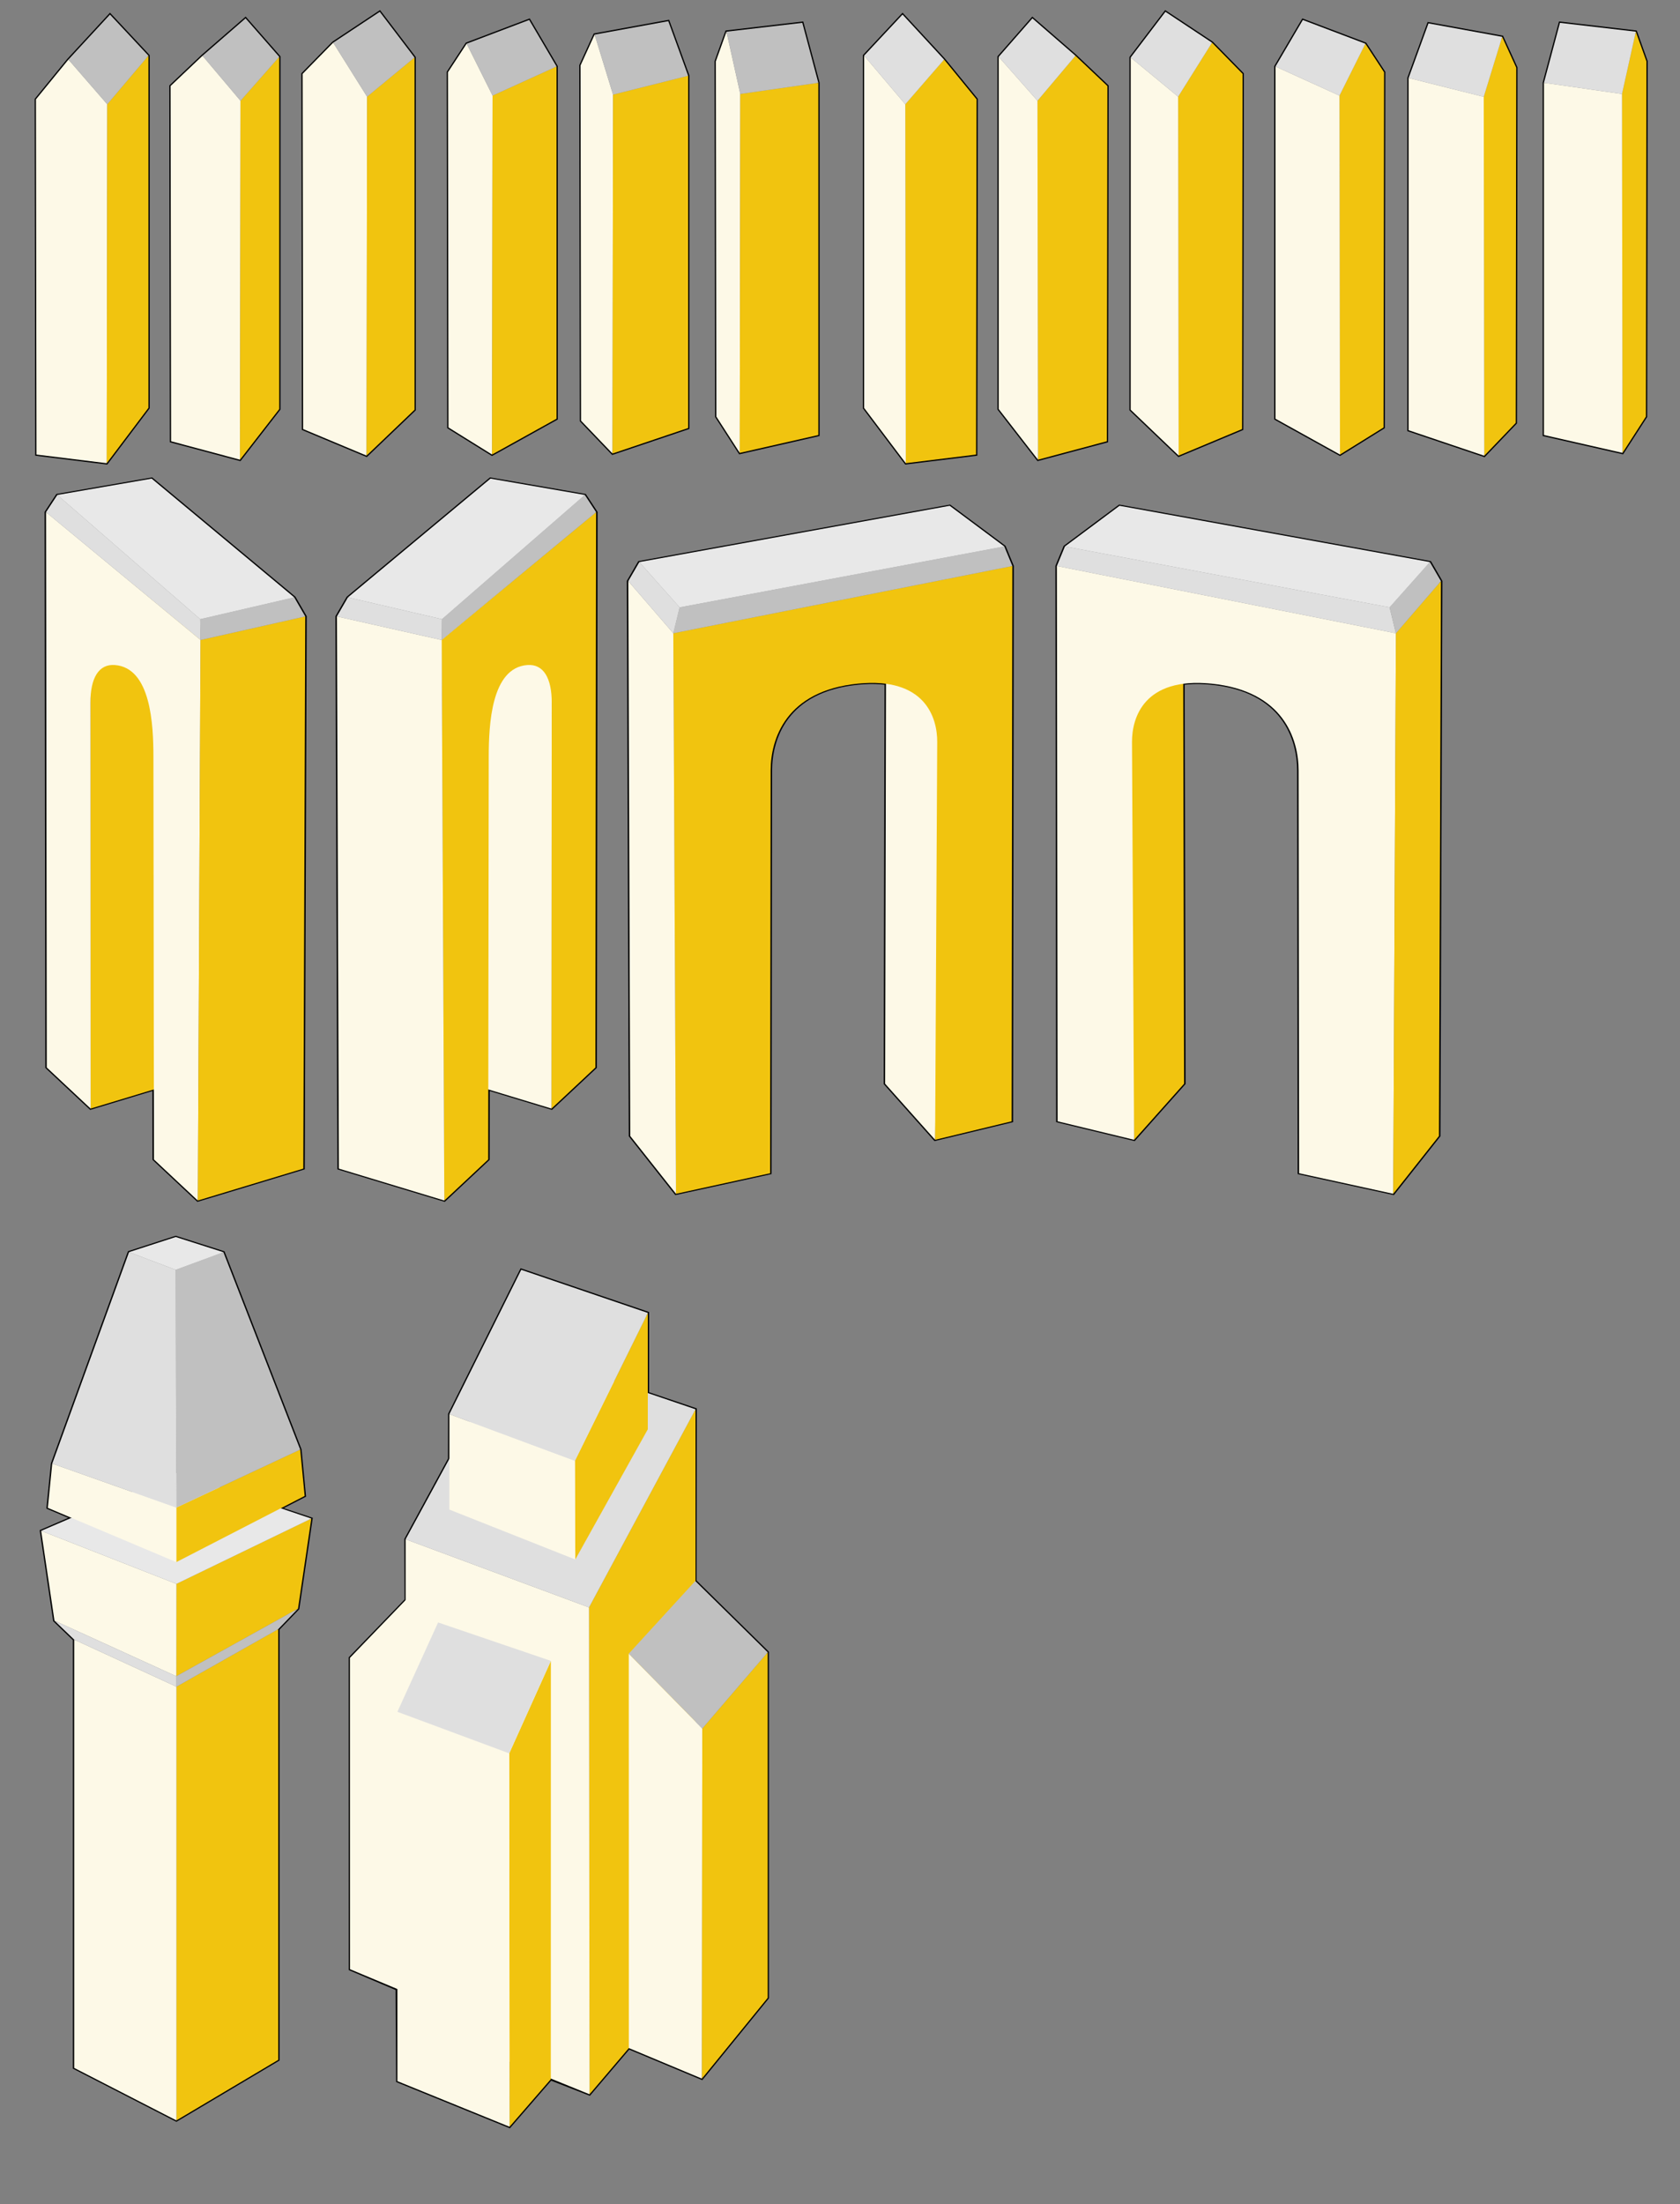 <?xml version="1.0" encoding="UTF-8" standalone="no"?>
<!-- Created with Inkscape (http://www.inkscape.org/) -->

<svg
   xmlns:dc="http://purl.org/dc/elements/1.1/"
   xmlns:cc="http://creativecommons.org/ns#"
   xmlns:rdf="http://www.w3.org/1999/02/22-rdf-syntax-ns#"
   xmlns:svg="http://www.w3.org/2000/svg"
   xmlns="http://www.w3.org/2000/svg"
   xmlns:sodipodi="http://sodipodi.sourceforge.net/DTD/sodipodi-0.dtd"
   xmlns:inkscape="http://www.inkscape.org/namespaces/inkscape"
   width="400.623mm"
   height="525.367mm"
   viewBox="0 0 400.623 525.367"
   version="1.1"
   id="svg8"
   inkscape:version="0.92.3 (2405546, 2018-03-11)"
   sodipodi:docname="buildings-test.svg">
  <rect x="0" y="0" width="400.623" height="525.367" fill="#808080" stroke="none"/>
  <defs
     id="defs2" />
  <sodipodi:namedview
     id="base"
     pagecolor="#ffffff"
     bordercolor="#666666"
     borderopacity="1.0"
     inkscape:pageopacity="0.0"
     inkscape:pageshadow="2"
     inkscape:zoom="0.25130585"
     inkscape:cx="-868.21512"
     inkscape:cy="1107.7458"
     inkscape:document-units="mm"
     inkscape:current-layer="svg8"
     showgrid="false"
     inkscape:snap-nodes="true"
     inkscape:window-width="1920"
     inkscape:window-height="1017"
     inkscape:window-x="0"
     inkscape:window-y="30"
     inkscape:window-maximized="1"
     fit-margin-top="0"
     fit-margin-left="0"
     fit-margin-right="0"
     fit-margin-bottom="0" />
  <g
     inkscape:label="Layer 1"
     inkscape:groupmode="layer"
     id="layer1"
     transform="translate(-21.173,34.636)" />
  <g
     id="house-01"
     transform="matrix(0.605,0,0,0.605,350.571,-50.751)"
     class="building house">
    <path
       inkscape:connector-curvature="0"
       id="path827"
       d="m -402.89,112.339 7.372,-11.246 24.647,-9.344 10.78,18.326 v 138.771 l -25.424,14.105 -17.168,-10.672 z"
       style="fill:none;stroke:#000000;stroke-width:1;stroke-linecap:butt;stroke-linejoin:miter;stroke-miterlimit:4;stroke-dasharray:none;stroke-opacity:1"
       class="outline"
       sodipodi:nodetypes="cccccccc" />
    <path
       sodipodi:nodetypes="cccccc"
       inkscape:connector-curvature="0"
       id="path821"
       d="m -385.308,121.551 -0.207,141.4 -17.168,-10.672 -0.207,-139.94 7.372,-11.246 z"
       style="fill:#fdf9e7;fill-opacity:1;stroke:none;stroke-width:0.265px;stroke-linecap:butt;stroke-linejoin:miter;stroke-opacity:1"
       class="west" />
    <path
       inkscape:connector-curvature="0"
       id="path823"
       d="m -385.515,262.95 25.424,-14.105 V 110.075 l -25.217,11.476 z"
       style="fill:#f1c40f;fill-opacity:1;stroke:none;stroke-width:0.265px;stroke-linecap:butt;stroke-linejoin:miter;stroke-opacity:1"
       class="east"
       sodipodi:nodetypes="ccccc" />
    <path
       sodipodi:nodetypes="ccccc"
       inkscape:connector-curvature="0"
       id="path825"
       d="m -370.871,91.749 10.78,18.326 -25.217,11.476 -10.21,-20.458 z"
       style="fill:#c0c0c0;fill-opacity:1;stroke:none;stroke-width:0.265px;stroke-linecap:butt;stroke-linejoin:miter;stroke-opacity:1"
       class="east top" />
  </g>
  <g
     transform="matrix(0.605,0,0,0.605,118.29,-41.119)"
     id="house-02"
     class="building house">
    <path
       sodipodi:nodetypes="cccccccc"
       class="outline"
       style="fill:none;stroke:#000000;stroke-width:1;stroke-linecap:butt;stroke-linejoin:miter;stroke-miterlimit:4;stroke-dasharray:none;stroke-opacity:1"
       d="M 33.296,93.755 38.854,81.601 67.893,76.306 75.723,97.809 v 138.771 l -29.817,10.056 -12.403,-12.941 z"
       id="path4583"
       inkscape:connector-curvature="0" />
    <path
       class="west"
       style="fill:#fdf9e7;fill-opacity:1;stroke:none;stroke-width:0.265px;stroke-linecap:butt;stroke-linejoin:miter;stroke-opacity:1"
       d="M 46.113,105.236 45.906,246.636 33.503,233.695 33.296,93.755 38.854,81.601 Z"
       id="path4585"
       inkscape:connector-curvature="0"
       sodipodi:nodetypes="cccccc" />
    <path
       sodipodi:nodetypes="ccccc"
       class="east"
       style="fill:#f1c40f;fill-opacity:1;stroke:none;stroke-width:0.265px;stroke-linecap:butt;stroke-linejoin:miter;stroke-opacity:1"
       d="M 45.906,246.636 75.723,236.58 V 97.809 l -29.61,7.427 z"
       id="path4587"
       inkscape:connector-curvature="0" />
    <path
       class="east top"
       style="fill:#c0c0c0;fill-opacity:1;stroke:none;stroke-width:0.265px;stroke-linecap:butt;stroke-linejoin:miter;stroke-opacity:1"
       d="m 67.893,76.306 7.83,21.503 -29.61,7.427 -7.26,-23.635 z"
       id="path4589"
       inkscape:connector-curvature="0"
       sodipodi:nodetypes="ccccc" />
  </g>
  <g
     id="house-03"
     transform="matrix(0.605,0,0,0.605,143.206,-40.409)"
     class="building house">
    <path
       inkscape:connector-curvature="0"
       id="path4593"
       d="M 45.444,90.969 49.64,79.269 79.532,75.789 85.847,99.397 V 238.168 l -30.969,7.043 -9.226,-14.302 z"
       style="fill:none;stroke:#000000;stroke-width:1;stroke-linecap:butt;stroke-linejoin:miter;stroke-miterlimit:4;stroke-dasharray:none;stroke-opacity:1"
       class="outline"
       sodipodi:nodetypes="cccccccc" />
    <path
       sodipodi:nodetypes="cccccc"
       inkscape:connector-curvature="0"
       id="path4595"
       d="M 55.084,103.811 54.877,245.211 45.651,230.908 45.444,90.969 49.64,79.269 Z"
       style="fill:#fdf9e7;fill-opacity:1;stroke:none;stroke-width:0.265px;stroke-linecap:butt;stroke-linejoin:miter;stroke-opacity:1"
       class="west" />
    <path
       inkscape:connector-curvature="0"
       id="path4597"
       d="m 54.877,245.211 30.969,-7.043 V 99.397 l -30.762,4.414 z"
       style="fill:#f1c40f;fill-opacity:1;stroke:none;stroke-width:0.265px;stroke-linecap:butt;stroke-linejoin:miter;stroke-opacity:1"
       class="east"
       sodipodi:nodetypes="ccccc" />
    <path
       sodipodi:nodetypes="ccccc"
       inkscape:connector-curvature="0"
       id="path4599"
       d="m 79.532,75.789 6.314,23.609 -30.762,4.414 -5.445,-24.543 z"
       style="fill:#c0c0c0;fill-opacity:1;stroke:none;stroke-width:0.265px;stroke-linecap:butt;stroke-linejoin:miter;stroke-opacity:1"
       class="east top" />
  </g>
  <g
     id="house-04"
     class="building house"
     transform="matrix(0.605,0,0,0.605,62.05,-40.59)">
    <path
       sodipodi:nodetypes="cccccccc"
       class="outline"
       style="fill:none;stroke:#000000;stroke-width:1;stroke-linecap:butt;stroke-linejoin:miter;stroke-miterlimit:4;stroke-dasharray:none;stroke-opacity:1"
       d="M 16.722,96.188 28.768,83.897 47.125,71.74 60.827,89.74 V 228.511 l -18.907,18.068 -24.992,-10.451 z"
       id="path4603"
       inkscape:connector-curvature="0" />
    <path
       class="west"
       style="fill:#fdf9e7;fill-opacity:1;stroke:none;stroke-width:0.265px;stroke-linecap:butt;stroke-linejoin:miter;stroke-opacity:1"
       d="M 42.127,105.179 41.92,246.578 16.929,236.127 16.722,96.188 28.768,83.897 Z"
       id="path4605"
       inkscape:connector-curvature="0"
       sodipodi:nodetypes="cccccc" />
    <path
       sodipodi:nodetypes="ccccc"
       class="east"
       style="fill:#f1c40f;fill-opacity:1;stroke:none;stroke-width:0.265px;stroke-linecap:butt;stroke-linejoin:miter;stroke-opacity:1"
       d="M 41.92,246.578 60.827,228.511 V 89.74 L 42.127,105.179 Z"
       id="path4607"
       inkscape:connector-curvature="0" />
    <path
       class="east top"
       style="fill:#c0c0c0;fill-opacity:1;stroke:none;stroke-width:0.265px;stroke-linecap:butt;stroke-linejoin:miter;stroke-opacity:1"
       d="M 47.125,71.74 60.827,89.74 42.127,105.179 28.768,83.897 Z"
       id="path4609"
       inkscape:connector-curvature="0"
       sodipodi:nodetypes="ccccc" />
  </g>
  <g
     id="house-05"
     transform="matrix(0.605,0,0,0.605,4.112,-37.689)"
     class="building house">
    <path
       inkscape:connector-curvature="0"
       id="path4653"
       d="M 60.433,96.188 73.024,84.261 89.992,69.535 103.267,84.684 V 223.455 l -15.475,19.941 -27.152,-7.268 z"
       style="fill:none;stroke:#000000;stroke-width:1;stroke-linecap:butt;stroke-linejoin:miter;stroke-miterlimit:4;stroke-dasharray:none;stroke-opacity:1"
       class="outline"
       sodipodi:nodetypes="cccccccc" />
    <path
       sodipodi:nodetypes="cccccc"
       inkscape:connector-curvature="0"
       id="path4655"
       d="M 87.999,101.996 87.792,243.396 60.64,236.127 60.433,96.188 73.024,84.261 Z"
       style="fill:#fdf9e7;fill-opacity:1;stroke:none;stroke-width:0.265px;stroke-linecap:butt;stroke-linejoin:miter;stroke-opacity:1"
       class="west" />
    <path
       inkscape:connector-curvature="0"
       id="path4657"
       d="m 87.792,243.396 15.475,-19.941 V 84.684 L 87.999,101.996 Z"
       style="fill:#f1c40f;fill-opacity:1;stroke:none;stroke-width:0.265px;stroke-linecap:butt;stroke-linejoin:miter;stroke-opacity:1"
       class="east"
       sodipodi:nodetypes="ccccc" />
    <path
       sodipodi:nodetypes="ccccc"
       inkscape:connector-curvature="0"
       id="path4659"
       d="M 89.992,69.535 103.267,84.684 87.999,101.996 73.024,84.261 Z"
       style="fill:#c0c0c0;fill-opacity:1;stroke:none;stroke-width:0.265px;stroke-linecap:butt;stroke-linejoin:miter;stroke-opacity:1"
       class="east top" />
  </g>
  <g
     transform="matrix(0.605,0,0,0.605,-27.864,-36.782)"
     id="house-06"
     class="building house">
    <path
       sodipodi:nodetypes="cccccccc"
       class="outline"
       style="fill:none;stroke:#000000;stroke-width:1;stroke-linecap:butt;stroke-linejoin:miter;stroke-miterlimit:4;stroke-dasharray:none;stroke-opacity:1"
       d="M 60.225,99.931 73.024,84.261 89.41,66.532 104.557,82.721 V 221.492 l -16.434,21.787 -27.691,-3.409 z"
       id="path4663"
       inkscape:connector-curvature="0" />
    <path
       class="west"
       style="fill:#fdf9e7;fill-opacity:1;stroke:none;stroke-width:0.265px;stroke-linecap:butt;stroke-linejoin:miter;stroke-opacity:1"
       d="M 88.33,101.88 88.123,243.279 60.432,239.87 60.225,99.931 73.024,84.261 Z"
       id="path4665"
       inkscape:connector-curvature="0"
       sodipodi:nodetypes="cccccc" />
    <path
       sodipodi:nodetypes="ccccc"
       class="east"
       style="fill:#f1c40f;fill-opacity:1;stroke:none;stroke-width:0.265px;stroke-linecap:butt;stroke-linejoin:miter;stroke-opacity:1"
       d="M 88.123,243.279 104.557,221.492 V 82.721 L 88.33,101.88 Z"
       id="path4667"
       inkscape:connector-curvature="0" />
    <path
       class="east top"
       style="fill:#c0c0c0;fill-opacity:1;stroke:none;stroke-width:0.265px;stroke-linecap:butt;stroke-linejoin:miter;stroke-opacity:1"
       d="M 89.41,66.532 104.557,82.721 88.33,101.88 73.024,84.261 Z"
       id="path4669"
       inkscape:connector-curvature="0"
       sodipodi:nodetypes="ccccc" />
  </g>
  <g
     transform="matrix(-0.605,0,0,0.605,344.581,-40.227)"
     id="house-07"
     class="building house">
    <path
       sodipodi:nodetypes="cccccccc"
       class="outline"
       style="fill:none;stroke:#000000;stroke-width:1;stroke-linecap:butt;stroke-linejoin:miter;stroke-miterlimit:4;stroke-dasharray:none;stroke-opacity:1"
       d="M 24.01,94.954 31.383,83.707 56.029,74.364 66.809,92.69 V 231.461 L 41.385,245.565 24.217,234.893 Z"
       id="path4692"
       inkscape:connector-curvature="0" />
    <path
       class="west"
       style="fill:#f1c40f;fill-opacity:1;stroke:none;stroke-width:0.265px;stroke-linecap:butt;stroke-linejoin:miter;stroke-opacity:1"
       d="M 41.592,104.166 41.385,245.565 24.217,234.893 24.01,94.954 31.383,83.707 Z"
       id="path4694"
       inkscape:connector-curvature="0"
       sodipodi:nodetypes="cccccc" />
    <path
       sodipodi:nodetypes="ccccc"
       class="west"
       style="fill:#fdf9e7;fill-opacity:1;stroke:none;stroke-width:0.265px;stroke-linecap:butt;stroke-linejoin:miter;stroke-opacity:1"
       d="M 41.385,245.565 66.809,231.461 V 92.69 L 41.592,104.166 Z"
       id="path4696"
       inkscape:connector-curvature="0" />
    <path
       class="west top"
       style="fill:#dfdfdf;fill-opacity:1;fill-rule:nonzero;stroke:none;stroke-width:0.265px;stroke-linecap:butt;stroke-linejoin:miter;stroke-opacity:1"
       d="M 56.029,74.364 66.809,92.69 41.592,104.166 31.383,83.707 Z"
       id="path4698"
       inkscape:connector-curvature="0"
       sodipodi:nodetypes="ccccc" />
  </g>
  <g
     id="house-08"
     transform="matrix(-0.605,0,0,0.605,381.719,-40.59)"
     class="building house">
    <path
       inkscape:connector-curvature="0"
       id="path4702"
       d="M 33.296,93.755 38.854,81.601 67.893,76.306 75.723,97.809 v 138.771 l -29.817,10.056 -12.403,-12.941 z"
       style="fill:none;stroke:#000000;stroke-width:1;stroke-linecap:butt;stroke-linejoin:miter;stroke-miterlimit:4;stroke-dasharray:none;stroke-opacity:1"
       class="outline"
       sodipodi:nodetypes="cccccccc" />
    <path
       sodipodi:nodetypes="cccccc"
       inkscape:connector-curvature="0"
       id="path4704"
       d="M 46.113,105.236 45.906,246.636 33.503,233.695 33.296,93.755 38.854,81.601 Z"
       style="fill:#f1c40f;fill-opacity:1;stroke:none;stroke-width:0.265px;stroke-linecap:butt;stroke-linejoin:miter;stroke-opacity:1"
       class="east" />
    <path
       inkscape:connector-curvature="0"
       id="path4706"
       d="M 45.906,246.636 75.723,236.58 V 97.809 l -29.61,7.427 z"
       style="fill:#fdf9e7;fill-opacity:1;stroke:none;stroke-width:0.265px;stroke-linecap:butt;stroke-linejoin:miter;stroke-opacity:1"
       class="west"
       sodipodi:nodetypes="ccccc" />
    <path
       sodipodi:nodetypes="ccccc"
       inkscape:connector-curvature="0"
       id="path4708"
       d="m 67.893,76.306 7.83,21.503 -29.61,7.427 -7.26,-23.635 z"
       style="fill:#dfdfdf;fill-opacity:1;fill-rule:nonzero;stroke:none;stroke-width:0.265px;stroke-linecap:butt;stroke-linejoin:miter;stroke-opacity:1"
       class="west top" />
  </g>
  <g
     transform="matrix(-0.605,0,0,0.605,420.115,-40.409)"
     id="house-09"
     class="building house">
    <path
       sodipodi:nodetypes="cccccccc"
       class="outline"
       style="fill:none;stroke:#000000;stroke-width:1;stroke-linecap:butt;stroke-linejoin:miter;stroke-miterlimit:4;stroke-dasharray:none;stroke-opacity:1"
       d="M 45.444,90.969 49.64,79.269 79.532,75.789 85.847,99.397 V 238.168 l -30.969,7.043 -9.226,-14.302 z"
       id="path4712"
       inkscape:connector-curvature="0" />
    <path
       class="east"
       style="fill:#f1c40f;fill-opacity:1;stroke:none;stroke-width:0.265px;stroke-linecap:butt;stroke-linejoin:miter;stroke-opacity:1"
       d="M 55.084,103.811 54.877,245.211 45.651,230.908 45.444,90.969 49.64,79.269 Z"
       id="path4714"
       inkscape:connector-curvature="0"
       sodipodi:nodetypes="cccccc" />
    <path
       sodipodi:nodetypes="ccccc"
       class="west"
       style="fill:#fdf9e7;fill-opacity:1;stroke:none;stroke-width:0.265px;stroke-linecap:butt;stroke-linejoin:miter;stroke-opacity:1"
       d="m 54.877,245.211 30.969,-7.043 V 99.397 l -30.762,4.414 z"
       id="path4716"
       inkscape:connector-curvature="0" />
    <path
       class="west top"
       style="fill:#dfdfdf;fill-opacity:1;fill-rule:nonzero;stroke:none;stroke-width:0.265px;stroke-linecap:butt;stroke-linejoin:miter;stroke-opacity:1"
       d="m 79.532,75.789 6.314,23.609 -30.762,4.414 -5.445,-24.543 z"
       id="path4718"
       inkscape:connector-curvature="0"
       sodipodi:nodetypes="ccccc" />
  </g>
  <g
     id="house-10"
     transform="matrix(-0.605,0,0,0.605,306.43,-40.59)"
     class="building house">
    <path
       inkscape:connector-curvature="0"
       id="path4722"
       d="M 16.722,96.188 28.768,83.897 47.125,71.74 60.827,89.74 V 228.511 l -18.907,18.068 -24.992,-10.451 z"
       style="fill:none;stroke:#000000;stroke-width:1;stroke-linecap:butt;stroke-linejoin:miter;stroke-miterlimit:4;stroke-dasharray:none;stroke-opacity:1"
       class="outline"
       sodipodi:nodetypes="cccccccc" />
    <path
       sodipodi:nodetypes="cccccc"
       inkscape:connector-curvature="0"
       id="path4724"
       d="M 42.127,105.179 41.92,246.578 16.929,236.127 16.722,96.188 28.768,83.897 Z"
       style="fill:#f1c40f;fill-opacity:1;stroke:none;stroke-width:0.265px;stroke-linecap:butt;stroke-linejoin:miter;stroke-opacity:1"
       class="east" />
    <path
       inkscape:connector-curvature="0"
       id="path4726"
       d="M 41.92,246.578 60.827,228.511 V 89.74 L 42.127,105.179 Z"
       style="fill:#fdf9e7;fill-opacity:1;stroke:none;stroke-width:0.265px;stroke-linecap:butt;stroke-linejoin:miter;stroke-opacity:1"
       class="west"
       sodipodi:nodetypes="ccccc" />
    <path
       sodipodi:nodetypes="ccccc"
       inkscape:connector-curvature="0"
       id="path4728"
       d="M 47.125,71.74 60.827,89.74 42.127,105.179 28.768,83.897 Z"
       style="fill:#dfdfdf;fill-opacity:1;fill-rule:nonzero;stroke:none;stroke-width:0.265px;stroke-linecap:butt;stroke-linejoin:miter;stroke-opacity:1"
       class="west top" />
  </g>
  <g
     transform="matrix(-0.605,0,0,0.605,300.639,-37.689)"
     id="house-11"
     class="building house">
    <path
       sodipodi:nodetypes="cccccccc"
       class="outline"
       style="fill:none;stroke:#000000;stroke-width:1;stroke-linecap:butt;stroke-linejoin:miter;stroke-miterlimit:4;stroke-dasharray:none;stroke-opacity:1"
       d="M 60.433,96.188 73.024,84.261 89.992,69.535 103.267,84.684 V 223.455 l -15.475,19.941 -27.152,-7.268 z"
       id="path4732"
       inkscape:connector-curvature="0" />
    <path
       class="east"
       style="fill:#f1c40f;fill-opacity:1;stroke:none;stroke-width:0.265px;stroke-linecap:butt;stroke-linejoin:miter;stroke-opacity:1"
       d="M 87.999,101.996 87.792,243.396 60.64,236.127 60.433,96.188 73.024,84.261 Z"
       id="path4734"
       inkscape:connector-curvature="0"
       sodipodi:nodetypes="cccccc" />
    <path
       sodipodi:nodetypes="ccccc"
       class="west"
       style="fill:#fdf9e7;fill-opacity:1;stroke:none;stroke-width:0.265px;stroke-linecap:butt;stroke-linejoin:miter;stroke-opacity:1"
       d="m 87.792,243.396 15.475,-19.941 V 84.684 L 87.999,101.996 Z"
       id="path4736"
       inkscape:connector-curvature="0" />
    <path
       class="west top"
       style="fill:#dfdfdf;fill-opacity:1;fill-rule:nonzero;stroke:none;stroke-width:0.265px;stroke-linecap:butt;stroke-linejoin:miter;stroke-opacity:1"
       d="M 89.992,69.535 103.267,84.684 87.999,101.996 73.024,84.261 Z"
       id="path4738"
       inkscape:connector-curvature="0"
       sodipodi:nodetypes="ccccc" />
  </g>
  <g
     id="house-12"
     transform="matrix(-0.605,0,0,0.605,269.318,-36.782)"
     class="building house">
    <path
       inkscape:connector-curvature="0"
       id="path4742"
       d="M 60.225,99.931 73.024,84.261 89.41,66.532 104.557,82.721 V 221.492 l -16.434,21.787 -27.691,-3.409 z"
       style="fill:none;stroke:#000000;stroke-width:1;stroke-linecap:butt;stroke-linejoin:miter;stroke-miterlimit:4;stroke-dasharray:none;stroke-opacity:1"
       class="outline"
       sodipodi:nodetypes="cccccccc" />
    <path
       sodipodi:nodetypes="cccccc"
       inkscape:connector-curvature="0"
       id="path4744"
       d="M 88.33,101.88 88.123,243.279 60.432,239.87 60.225,99.931 73.024,84.261 Z"
       style="fill:#f1c40f;fill-opacity:1;stroke:none;stroke-width:0.265px;stroke-linecap:butt;stroke-linejoin:miter;stroke-opacity:1"
       class="east" />
    <path
       inkscape:connector-curvature="0"
       id="path4746"
       d="M 88.123,243.279 104.557,221.492 V 82.721 L 88.33,101.88 Z"
       style="fill:#fdf9e7;fill-opacity:1;stroke:none;stroke-width:0.265px;stroke-linecap:butt;stroke-linejoin:miter;stroke-opacity:1"
       class="west"
       sodipodi:nodetypes="ccccc" />
    <path
       sodipodi:nodetypes="ccccc"
       inkscape:connector-curvature="0"
       id="path4748"
       d="M 89.41,66.532 104.557,82.721 88.33,101.88 73.024,84.261 Z"
       style="fill:#dfdfdf;fill-opacity:1;fill-rule:nonzero;stroke:none;stroke-width:0.265px;stroke-linecap:butt;stroke-linejoin:miter;stroke-opacity:1"
       class="east top" />
  </g>
  <g
     id="arch-01"
     transform="matrix(1.723,0,0,1.286,-437.006,48.578)"
     class="building arch">
    <path
       sodipodi:nodetypes="cccccccccccc"
       inkscape:connector-curvature="0"
       id="path4893"
       d="m 266.176,167.684 -6.072,-7.615 -0.101,-102.921 1.565,-3.192 13.055,-3.026 19.729,22.006 1.529,3.532 -0.272,102.342 -14.597,5.917 -6.072,-7.615 -0.016,-12.983 z"
       style="fill:none;stroke:#000000;stroke-width:0.406;stroke-linecap:butt;stroke-linejoin:miter;stroke-miterlimit:4;stroke-dasharray:none;stroke-opacity:1"
       class="outline" />
    <path
       inkscape:connector-curvature="0"
       id="path4587-6"
       d="m 266.176,167.684 14.597,-5.917 0.611,-80.928 -15.251,-16.775 z"
       style="fill:#f1c40f;fill-opacity:1;stroke:none;stroke-width:0.142px;stroke-linecap:butt;stroke-linejoin:miter;stroke-opacity:1"
       class="east"
       sodipodi:nodetypes="ccccc" />
    <path
       sodipodi:nodetypes="ccccsascccc"
       inkscape:connector-curvature="0"
       id="path4585-3"
       d="m 260.002,57.148 0.028,23.133 0.073,79.788 6.072,7.615 -0.031,-75.234 c -0.002,-4.559 1.147,-7.194 3.377,-6.971 5.02,0.501 5.338,11.152 5.344,16.99 l 0.073,74.644 6.072,7.615 0.374,-103.889 z"
       style="fill:#fdf9e7;fill-opacity:1;stroke:none;stroke-width:0.142px;stroke-linecap:butt;stroke-linejoin:miter;stroke-opacity:1"
       class="west" />
    <path
       sodipodi:nodetypes="ccccc"
       class="east"
       style="fill:#f1c40f;fill-opacity:1;stroke:none;stroke-width:0.142px;stroke-linecap:butt;stroke-linejoin:miter;stroke-opacity:1"
       d="m 281.01,184.728 14.597,-5.917 0.272,-102.342 -14.496,4.37 z"
       id="path4872"
       inkscape:connector-curvature="0" />
    <path
       sodipodi:nodetypes="ccccc"
       inkscape:connector-curvature="0"
       id="path4887"
       d="m 261.567,53.956 -1.565,3.192 21.382,23.691 -0.046,-3.858 z"
       style="fill:#dfdfdf;fill-opacity:1;stroke:none;stroke-width:0.235px;stroke-linecap:butt;stroke-linejoin:miter;stroke-opacity:1"
       class="west top" />
    <path
       sodipodi:nodetypes="ccccc"
       inkscape:connector-curvature="0"
       id="path4889"
       d="m 281.384,80.839 14.496,-4.37 -1.529,-3.532 -13.013,4.045 z"
       style="fill:#c0c0c0;fill-opacity:1;stroke:none;stroke-width:0.235px;stroke-linecap:butt;stroke-linejoin:miter;stroke-opacity:1"
       class="east top" />
    <path
       style="fill:#e8e8e8;fill-opacity:1;stroke:none;stroke-width:0.235px;stroke-linecap:butt;stroke-linejoin:miter;stroke-opacity:1"
       d="m 281.338,76.981 13.013,-4.045 -19.729,-22.006 -13.055,3.026 z"
       id="path4891"
       inkscape:connector-curvature="0"
       sodipodi:nodetypes="ccccc"
       class="roof" />
  </g>
  <g
     class="building arch"
     transform="matrix(-1.723,0,0,1.286,590.139,48.578)"
     id="arch-02">
    <path
       class="outline"
       style="fill:none;stroke:#000000;stroke-width:0.406;stroke-linecap:butt;stroke-linejoin:miter;stroke-miterlimit:4;stroke-dasharray:none;stroke-opacity:1"
       d="m 266.176,167.684 -6.072,-7.615 -0.101,-102.921 1.565,-3.192 13.055,-3.026 19.729,22.006 1.529,3.532 -0.272,102.342 -14.597,5.917 -6.072,-7.615 -0.016,-12.983 z"
       id="path5033"
       inkscape:connector-curvature="0"
       sodipodi:nodetypes="cccccccccccc" />
    <path
       sodipodi:nodetypes="ccccc"
       class="west"
       style="fill:#fdf9e7;fill-opacity:1;stroke:none;stroke-width:0.142px;stroke-linecap:butt;stroke-linejoin:miter;stroke-opacity:1"
       d="m 266.176,167.684 14.597,-5.917 0.611,-80.928 -15.251,-16.775 z"
       id="path5035"
       inkscape:connector-curvature="0" />
    <path
       class="east"
       style="fill:#f1c40f;fill-opacity:1;stroke:none;stroke-width:0.142px;stroke-linecap:butt;stroke-linejoin:miter;stroke-opacity:1"
       d="m 260.002,57.148 0.028,23.133 0.073,79.788 6.072,7.615 -0.031,-75.234 c -0.002,-4.559 1.147,-7.194 3.377,-6.971 5.02,0.501 5.338,11.152 5.344,16.99 l 0.073,74.644 6.072,7.615 0.374,-103.889 z"
       id="path5037"
       inkscape:connector-curvature="0"
       sodipodi:nodetypes="ccccsascccc" />
    <path
       inkscape:connector-curvature="0"
       id="path5039"
       d="m 281.01,184.728 14.597,-5.917 0.272,-102.342 -14.496,4.37 z"
       style="fill:#fdf9e7;fill-opacity:1;stroke:none;stroke-width:0.142px;stroke-linecap:butt;stroke-linejoin:miter;stroke-opacity:1"
       class="west"
       sodipodi:nodetypes="ccccc" />
    <path
       class="east top"
       style="fill:#c0c0c0;fill-opacity:1;stroke:none;stroke-width:0.235px;stroke-linecap:butt;stroke-linejoin:miter;stroke-opacity:1"
       d="m 261.567,53.956 -1.565,3.192 21.382,23.691 -0.046,-3.858 z"
       id="path5041"
       inkscape:connector-curvature="0"
       sodipodi:nodetypes="ccccc" />
    <path
       class="west top"
       style="fill:#dfdfdf;fill-opacity:1;stroke:none;stroke-width:0.235px;stroke-linecap:butt;stroke-linejoin:miter;stroke-opacity:1"
       d="m 281.384,80.839 14.496,-4.37 -1.529,-3.532 -13.013,4.045 z"
       id="path5043"
       inkscape:connector-curvature="0"
       sodipodi:nodetypes="ccccc" />
    <path
       class="roof"
       sodipodi:nodetypes="ccccc"
       inkscape:connector-curvature="0"
       id="path5045"
       d="m 281.338,76.981 13.013,-4.045 -19.729,-22.006 -13.055,3.026 z"
       style="fill:#e8e8e8;fill-opacity:1;stroke:none;stroke-width:0.235px;stroke-linecap:butt;stroke-linejoin:miter;stroke-opacity:1" />
  </g>
  <g
     id="arch-03"
     transform="matrix(1.723,0,0,1.286,-302.344,47.732)"
     class="building arch">
    <path
       sodipodi:nodetypes="ccccccccccccssc"
       inkscape:connector-curvature="0"
       id="path4985"
       d="m 298.119,76.85 -0.141,86.881 6.919,10.398 10.59,-3.428 0.101,-102.921 -1.118,-3.62 -7.558,-7.541 -42.952,10.434 -1.529,3.532 0.272,102.835 6.33,10.716 13.026,-3.81 0.073,-74.644 c 0.006,-5.838 2.096,-14.757 12.065,-16.095 9.307,-1.25 11.004,6.272 10.989,10.831"
       style="fill:none;stroke:#000000;stroke-width:0.406;stroke-linecap:butt;stroke-linejoin:miter;stroke-miterlimit:4;stroke-dasharray:none;stroke-opacity:1"
       class="outline" />
    <path
       inkscape:connector-curvature="0"
       id="path4987"
       d="m 297.978,163.731 0.141,-86.881 8.06,-0.963 -1.282,98.242 -6.919,-10.398"
       style="fill:#fdf9e7;fill-opacity:1;stroke:none;stroke-width:0.142px;stroke-linecap:butt;stroke-linejoin:miter;stroke-opacity:1"
       class="west"
       sodipodi:nodetypes="ccccc" />
    <path
       sodipodi:nodetypes="cccccccsssc"
       inkscape:connector-curvature="0"
       id="path4989"
       d="m 282.061,180.327 -13.026,3.81 -0.374,-103.889 46.927,-12.468 -0.028,23.133 -0.073,79.788 -10.59,3.428 0.291,-73.71 c 0.018,-4.559 -1.683,-12.081 -10.989,-10.831 -9.969,1.339 -12.06,10.257 -12.065,16.095 l -0.073,74.644"
       style="fill:#f1c40f;fill-opacity:1;stroke:none;stroke-width:0.142px;stroke-linecap:butt;stroke-linejoin:miter;stroke-opacity:1"
       class="east" />
    <path
       sodipodi:nodetypes="ccccc"
       class="west"
       style="fill:#fdf9e7;fill-opacity:1;stroke:none;stroke-width:0.142px;stroke-linecap:butt;stroke-linejoin:miter;stroke-opacity:1"
       d="m 269.034,184.137 -6.33,-10.716 -0.272,-102.835 6.229,9.662 z"
       id="path4991"
       inkscape:connector-curvature="0" />
    <path
       sodipodi:nodetypes="ccccc"
       inkscape:connector-curvature="0"
       id="path4993"
       d="m 314.47,64.161 1.118,3.62 -46.927,12.468 0.876,-4.8 z"
       style="fill:#c0c0c0;fill-opacity:1;stroke:none;stroke-width:0.235px;stroke-linecap:butt;stroke-linejoin:miter;stroke-opacity:1"
       class="east top" />
    <path
       sodipodi:nodetypes="ccccc"
       inkscape:connector-curvature="0"
       id="path4995"
       d="m 268.661,80.248 -6.228,-9.662 1.529,-3.532 5.576,8.394 z"
       style="fill:#dfdfdf;fill-opacity:1;stroke:none;stroke-width:0.235px;stroke-linecap:butt;stroke-linejoin:miter;stroke-opacity:1"
       class="west top" />
    <path
       style="fill:#e8e8e8;fill-opacity:1;stroke:none;stroke-width:0.235px;stroke-linecap:butt;stroke-linejoin:miter;stroke-opacity:1"
       d="m 269.537,75.448 -5.576,-8.394 42.952,-10.434 7.558,7.541 z"
       id="path4997"
       inkscape:connector-curvature="0"
       sodipodi:nodetypes="ccccc"
       class="roof" />
  </g>
  <g
     class="building arch"
     transform="matrix(-1.723,0,0,1.286,795.784,47.732)"
     id="arch-04">
    <path
       class="outline"
       style="fill:none;stroke:#000000;stroke-width:0.406;stroke-linecap:butt;stroke-linejoin:miter;stroke-miterlimit:4;stroke-dasharray:none;stroke-opacity:1"
       d="m 298.119,76.85 -0.141,86.881 6.919,10.398 10.59,-3.428 0.101,-102.921 -1.118,-3.62 -7.558,-7.541 -42.952,10.434 -1.529,3.532 0.272,102.835 6.33,10.716 13.026,-3.81 0.073,-74.644 c 0.006,-5.838 2.096,-14.757 12.065,-16.095 9.307,-1.25 11.004,6.272 10.989,10.831"
       id="path5017"
       inkscape:connector-curvature="0"
       sodipodi:nodetypes="ccccccccccccssc" />
    <path
       sodipodi:nodetypes="ccccc"
       class="east"
       style="fill:#f1c40f;fill-opacity:1;stroke:none;stroke-width:0.142px;stroke-linecap:butt;stroke-linejoin:miter;stroke-opacity:1"
       d="m 297.978,163.731 0.141,-86.881 8.06,-0.963 -1.282,98.242 -6.919,-10.398"
       id="path5019"
       inkscape:connector-curvature="0" />
    <path
       class="west"
       style="fill:#fdf9e7;fill-opacity:1;stroke:none;stroke-width:0.142px;stroke-linecap:butt;stroke-linejoin:miter;stroke-opacity:1"
       d="m 282.061,180.327 -13.026,3.81 -0.374,-103.889 46.927,-12.468 -0.028,23.133 -0.073,79.788 -10.59,3.428 0.291,-73.71 c 0.018,-4.559 -1.683,-12.081 -10.989,-10.831 -9.969,1.339 -12.06,10.257 -12.065,16.095 l -0.073,74.644"
       id="path5021"
       inkscape:connector-curvature="0"
       sodipodi:nodetypes="cccccccsssc" />
    <path
       inkscape:connector-curvature="0"
       id="path5023"
       d="m 269.034,184.137 -6.33,-10.716 -0.272,-102.835 6.229,9.662 z"
       style="fill:#f1c40f;fill-opacity:1;stroke:none;stroke-width:0.142px;stroke-linecap:butt;stroke-linejoin:miter;stroke-opacity:1"
       class="east"
       sodipodi:nodetypes="ccccc" />
    <path
       class="west top"
       style="fill:#dfdfdf;fill-opacity:1;stroke:none;stroke-width:0.235px;stroke-linecap:butt;stroke-linejoin:miter;stroke-opacity:1"
       d="m 314.47,64.161 1.118,3.62 -46.927,12.468 0.876,-4.8 z"
       id="path5025"
       inkscape:connector-curvature="0"
       sodipodi:nodetypes="ccccc" />
    <path
       class="east top"
       style="fill:#c0c0c0;fill-opacity:1;stroke:none;stroke-width:0.235px;stroke-linecap:butt;stroke-linejoin:miter;stroke-opacity:1"
       d="m 268.661,80.248 -6.228,-9.662 1.529,-3.532 5.576,8.394 z"
       id="path5027"
       inkscape:connector-curvature="0"
       sodipodi:nodetypes="ccccc" />
    <path
       class="roof"
       sodipodi:nodetypes="ccccc"
       inkscape:connector-curvature="0"
       id="path5029"
       d="m 269.537,75.448 -5.576,-8.394 42.952,-10.434 7.558,7.541 z"
       style="fill:#e8e8e8;fill-opacity:1;stroke:none;stroke-width:0.235px;stroke-linecap:butt;stroke-linejoin:miter;stroke-opacity:1" />
  </g>
  <g
     id="tower-01"
     transform="matrix(1.218,0,0,1.059,-518.255,205.158)"
     class="tower building">
    <path
       style="fill:none;stroke:#000000;stroke-width:0.533;stroke-linecap:butt;stroke-linejoin:miter;stroke-miterlimit:4;stroke-dasharray:none;stroke-opacity:1"
       d="m 450.763,88.076 9.138,-3.404 9.337,3.427 15.035,44.413 0.869,10.445 -4.704,2.79 6.008,2.296 -2.604,20.279 -3.87,4.606 0.002,96.934 -19.945,13.632 -20.003,-11.813 -2e-5,-96.39 -3.865,-4.269 -2.608,-20.218 5.918,-2.932 -4.614,-2.237 0.869,-9.964 z"
       id="path1005"
       inkscape:connector-curvature="0"
       sodipodi:nodetypes="ccccccccccccccccccc"
       class="outline" />
    <path
       sodipodi:nodetypes="ccccc"
       inkscape:connector-curvature="0"
       id="path4714-3"
       d="m 460.031,185.882 -7.5e-4,97.611 19.945,-13.632 -0.002,-96.934 z"
       style="fill:#f1c40f;fill-opacity:1;stroke:none;stroke-width:0.134px;stroke-linecap:butt;stroke-linejoin:miter;stroke-opacity:1"
       class="east" />
    <path
       inkscape:connector-curvature="0"
       id="path4716-6"
       d="M 460.03,283.493 440.027,271.68 V 175.29 l 20.003,10.592 z"
       style="fill:#fdf9e7;fill-opacity:1;stroke:none;stroke-width:0.134px;stroke-linecap:butt;stroke-linejoin:miter;stroke-opacity:1"
       class="west"
       sodipodi:nodetypes="ccccc" />
    <path
       class="east"
       style="fill:#f1c40f;fill-opacity:1;stroke:none;stroke-width:0.134px;stroke-linecap:butt;stroke-linejoin:miter;stroke-opacity:1"
       d="m 460.031,162.739 -0.017,20.785 23.829,-15.204 2.604,-20.279 z"
       id="path958"
       inkscape:connector-curvature="0"
       sodipodi:nodetypes="ccccc" />
    <path
       sodipodi:nodetypes="ccccc"
       class="west"
       style="fill:#fdf9e7;fill-opacity:1;stroke:none;stroke-width:0.134px;stroke-linecap:butt;stroke-linejoin:miter;stroke-opacity:1"
       d="m 460.013,183.525 -23.851,-12.504 -2.608,-20.218 26.476,11.937 z"
       id="path960"
       inkscape:connector-curvature="0" />
    <path
       inkscape:connector-curvature="0"
       id="path970"
       d="m 460.031,162.739 -26.476,-11.937 26.416,-13.023 26.476,10.262 z"
       style="fill:#e8e8e8;fill-opacity:1;stroke:none;stroke-width:0.134px;stroke-linecap:butt;stroke-linejoin:miter;stroke-opacity:1"
       class="roof"
       sodipodi:nodetypes="ccccc" />
    <path
       sodipodi:nodetypes="ccccc"
       inkscape:connector-curvature="0"
       id="path962"
       d="m 460.013,145.567 v 12.275 l 25.129,-14.886 -0.869,-10.445 z"
       style="fill:#f1c40f;fill-opacity:1;stroke:none;stroke-width:0.134px;stroke-linecap:butt;stroke-linejoin:miter;stroke-opacity:1"
       class="east" />
    <path
       inkscape:connector-curvature="0"
       id="path964"
       d="m 460.013,157.842 -25.155,-12.209 0.869,-9.964 24.286,9.898 z"
       style="fill:#fdf9e7;fill-opacity:1;stroke:none;stroke-width:0.134px;stroke-linecap:butt;stroke-linejoin:miter;stroke-opacity:1"
       class="west"
       sodipodi:nodetypes="ccccc" />
    <path
       class="east top"
       style="fill:#c0c0c0;fill-opacity:1;stroke:none;stroke-width:0.134px;stroke-linecap:butt;stroke-linejoin:miter;stroke-opacity:1"
       d="m 459.901,92.057 0.113,53.51 24.26,-13.056 -15.035,-44.413 z"
       id="path966"
       inkscape:connector-curvature="0"
       sodipodi:nodetypes="ccccc" />
    <path
       sodipodi:nodetypes="ccccc"
       class="west top"
       style="fill:#dfdfdf;fill-opacity:1;stroke:none;stroke-width:0.134px;stroke-linecap:butt;stroke-linejoin:miter;stroke-opacity:1"
       d="m 460.013,145.567 -24.286,-9.898 15.035,-47.593 9.138,3.981 z"
       id="path968"
       inkscape:connector-curvature="0" />
    <path
       inkscape:connector-curvature="0"
       id="path972"
       d="m 460.031,185.882 -0.017,-2.357 23.829,-15.204 -3.869,4.606 z"
       style="fill:#c0c0c0;fill-opacity:1;stroke:none;stroke-width:0.199px;stroke-linecap:butt;stroke-linejoin:miter;stroke-opacity:1"
       sodipodi:nodetypes="ccccc"
       class="east bottom" />
    <path
       inkscape:connector-curvature="0"
       id="path985"
       d="m 436.162,171.02 3.865,4.269 20.003,10.592 -0.017,-2.357 z"
       style="fill:#dfdfdf;fill-opacity:1;stroke:none;stroke-width:0.199px;stroke-linecap:butt;stroke-linejoin:miter;stroke-opacity:1"
       sodipodi:nodetypes="ccccc"
       class="west bottom" />
    <path
       sodipodi:nodetypes="ccccc"
       inkscape:connector-curvature="0"
       id="path989"
       d="m 459.901,92.057 9.337,-3.959 -9.337,-3.427 -9.138,3.404 z"
       style="fill:#e8e8e8;fill-opacity:1;stroke:none;stroke-width:0.199px;stroke-linecap:butt;stroke-linejoin:miter;stroke-opacity:1"
       class="roof" />
  </g>
  <g
     class="building tower"
     transform="matrix(-0.605,0,0,0.605,192.748,284.232)"
     id="tower-02">
    <path
       style="fill:none;stroke:#000000;stroke-width:1;stroke-linecap:butt;stroke-linejoin:miter;stroke-miterlimit:4;stroke-dasharray:none;stroke-opacity:1"
       d="m 180.641,305.96 -18.479,7.859 -0.209,36.243 -44.202,17.971 -16.265,-18.749 -15.261,5.954 -15.498,-18.212 -28.804,12.039 -25.932,-31.833 V 181.114 L 44.544,153.031 44.444,85.382 63.249,79.016 63.234,47.42 113.141,30.426 l 28.331,56.867 0.034,17.633 17.214,31.662 -0.064,23.946 22.011,22.782 z"
       id="path1041"
       inkscape:connector-curvature="0"
       sodipodi:nodetypes="ccccccccccccccccccccc"
       class="outline" />
    <path
       class="east"
       style="fill:#f1c40f;fill-opacity:1;stroke:none;stroke-width:0.265px;stroke-linecap:butt;stroke-linejoin:miter;stroke-opacity:1"
       d="M 86.432,163.435 86.225,355.239 44.482,306.194 44.444,85.382 Z"
       id="path1009"
       inkscape:connector-curvature="0"
       sodipodi:nodetypes="ccccc" />
    <path
       class="west"
       style="fill:#fdf9e7;fill-opacity:1;stroke:none;stroke-width:0.183px;stroke-linecap:butt;stroke-linejoin:miter;stroke-opacity:1"
       d="m 151.695,153.266 0.143,164.733 28.804,-12.039 0.026,-122.642 z"
       id="path1039"
       inkscape:connector-curvature="0"
       sodipodi:nodetypes="ccccc" />
    <path
       sodipodi:nodetypes="ccccc"
       class="west"
       style="fill:#fdf9e7;fill-opacity:1;stroke:none;stroke-width:0.265px;stroke-linecap:butt;stroke-linejoin:miter;stroke-opacity:1"
       d="M 86.225,355.239 158.72,325.765 V 136.589 l -72.288,26.846 z"
       id="path1011"
       inkscape:connector-curvature="0" />
    <path
       class="west top"
       style="fill:#dfdfdf;fill-opacity:1;fill-rule:nonzero;stroke:none;stroke-width:0.265px;stroke-linecap:butt;stroke-linejoin:miter;stroke-opacity:1"
       d="M 117.34,60.562 158.72,136.589 86.432,163.435 44.444,85.382 Z"
       id="path1013"
       inkscape:connector-curvature="0"
       sodipodi:nodetypes="ccccc" />
    <path
       sodipodi:nodetypes="ccccc"
       inkscape:connector-curvature="0"
       id="path1019"
       d="m 41.78,211.133 0.143,137.932 28.804,-12.039 0.026,-155.374 z"
       style="fill:#fdf9e7;fill-opacity:1;stroke:none;stroke-width:0.183px;stroke-linecap:butt;stroke-linejoin:miter;stroke-opacity:1"
       class="west" />
    <path
       inkscape:connector-curvature="0"
       id="path1021"
       d="M 41.923,349.066 15.991,317.233 V 181.114 l 25.79,30.019 z"
       style="fill:#f1c40f;fill-opacity:1;stroke:none;stroke-width:0.183px;stroke-linecap:butt;stroke-linejoin:miter;stroke-opacity:1"
       class="east"
       sodipodi:nodetypes="ccccc" />
    <path
       sodipodi:nodetypes="ccccc"
       inkscape:connector-curvature="0"
       id="path1023"
       d="m 44.544,153.031 -28.553,28.083 25.79,30.019 28.973,-29.481 z"
       style="fill:#c0c0c0;fill-opacity:1;fill-rule:nonzero;stroke:none;stroke-width:0.183px;stroke-linecap:butt;stroke-linejoin:miter;stroke-opacity:1"
       class="east top" />
    <path
       sodipodi:nodetypes="ccccc"
       inkscape:connector-curvature="0"
       id="path1025"
       d="m 117.877,220.926 -0.126,147.108 -16.265,-18.749 -0.023,-164.795 z"
       style="fill:#f1c40f;fill-opacity:1;stroke:none;stroke-width:0.161px;stroke-linecap:butt;stroke-linejoin:miter;stroke-opacity:1"
       class="east" />
    <path
       inkscape:connector-curvature="0"
       id="path1027"
       d="m 117.751,368.033 44.202,-17.971 V 204.557 l -44.076,16.368 z"
       style="fill:#fdf9e7;fill-opacity:1;stroke:none;stroke-width:0.161px;stroke-linecap:butt;stroke-linejoin:miter;stroke-opacity:1"
       class="west"
       sodipodi:nodetypes="ccccc" />
    <path
       sodipodi:nodetypes="ccccc"
       inkscape:connector-curvature="0"
       id="path1029"
       d="m 145.909,169.356 16.044,35.201 -44.076,16.368 -16.415,-36.436 z"
       style="fill:#dfdfdf;fill-opacity:1;fill-rule:nonzero;stroke:none;stroke-width:0.161px;stroke-linecap:butt;stroke-linejoin:miter;stroke-opacity:1"
       class="west top" />
    <path
       sodipodi:nodetypes="ccccc"
       inkscape:connector-curvature="0"
       id="path1033"
       d="M 91.981,105.673 91.839,144.554 63.26,93.28 63.234,47.42 Z"
       style="fill:#f1c40f;fill-opacity:1;stroke:none;stroke-width:0.181px;stroke-linecap:butt;stroke-linejoin:miter;stroke-opacity:1"
       class="east" />
    <path
       inkscape:connector-curvature="0"
       id="path1035"
       d="M 91.839,144.554 141.472,124.893 V 87.294 L 91.981,105.673 Z"
       style="fill:#fdf9e7;fill-opacity:1;stroke:none;stroke-width:0.181px;stroke-linecap:butt;stroke-linejoin:miter;stroke-opacity:1"
       class="west"
       sodipodi:nodetypes="ccccc" />
    <path
       sodipodi:nodetypes="ccccc"
       inkscape:connector-curvature="0"
       id="path1037"
       d="M 113.141,30.426 141.472,87.294 91.981,105.673 63.234,47.42 Z"
       style="fill:#dfdfdf;fill-opacity:1;fill-rule:nonzero;stroke:none;stroke-width:0.181px;stroke-linecap:butt;stroke-linejoin:miter;stroke-opacity:1"
       class="west top" />
  </g>
</svg>
